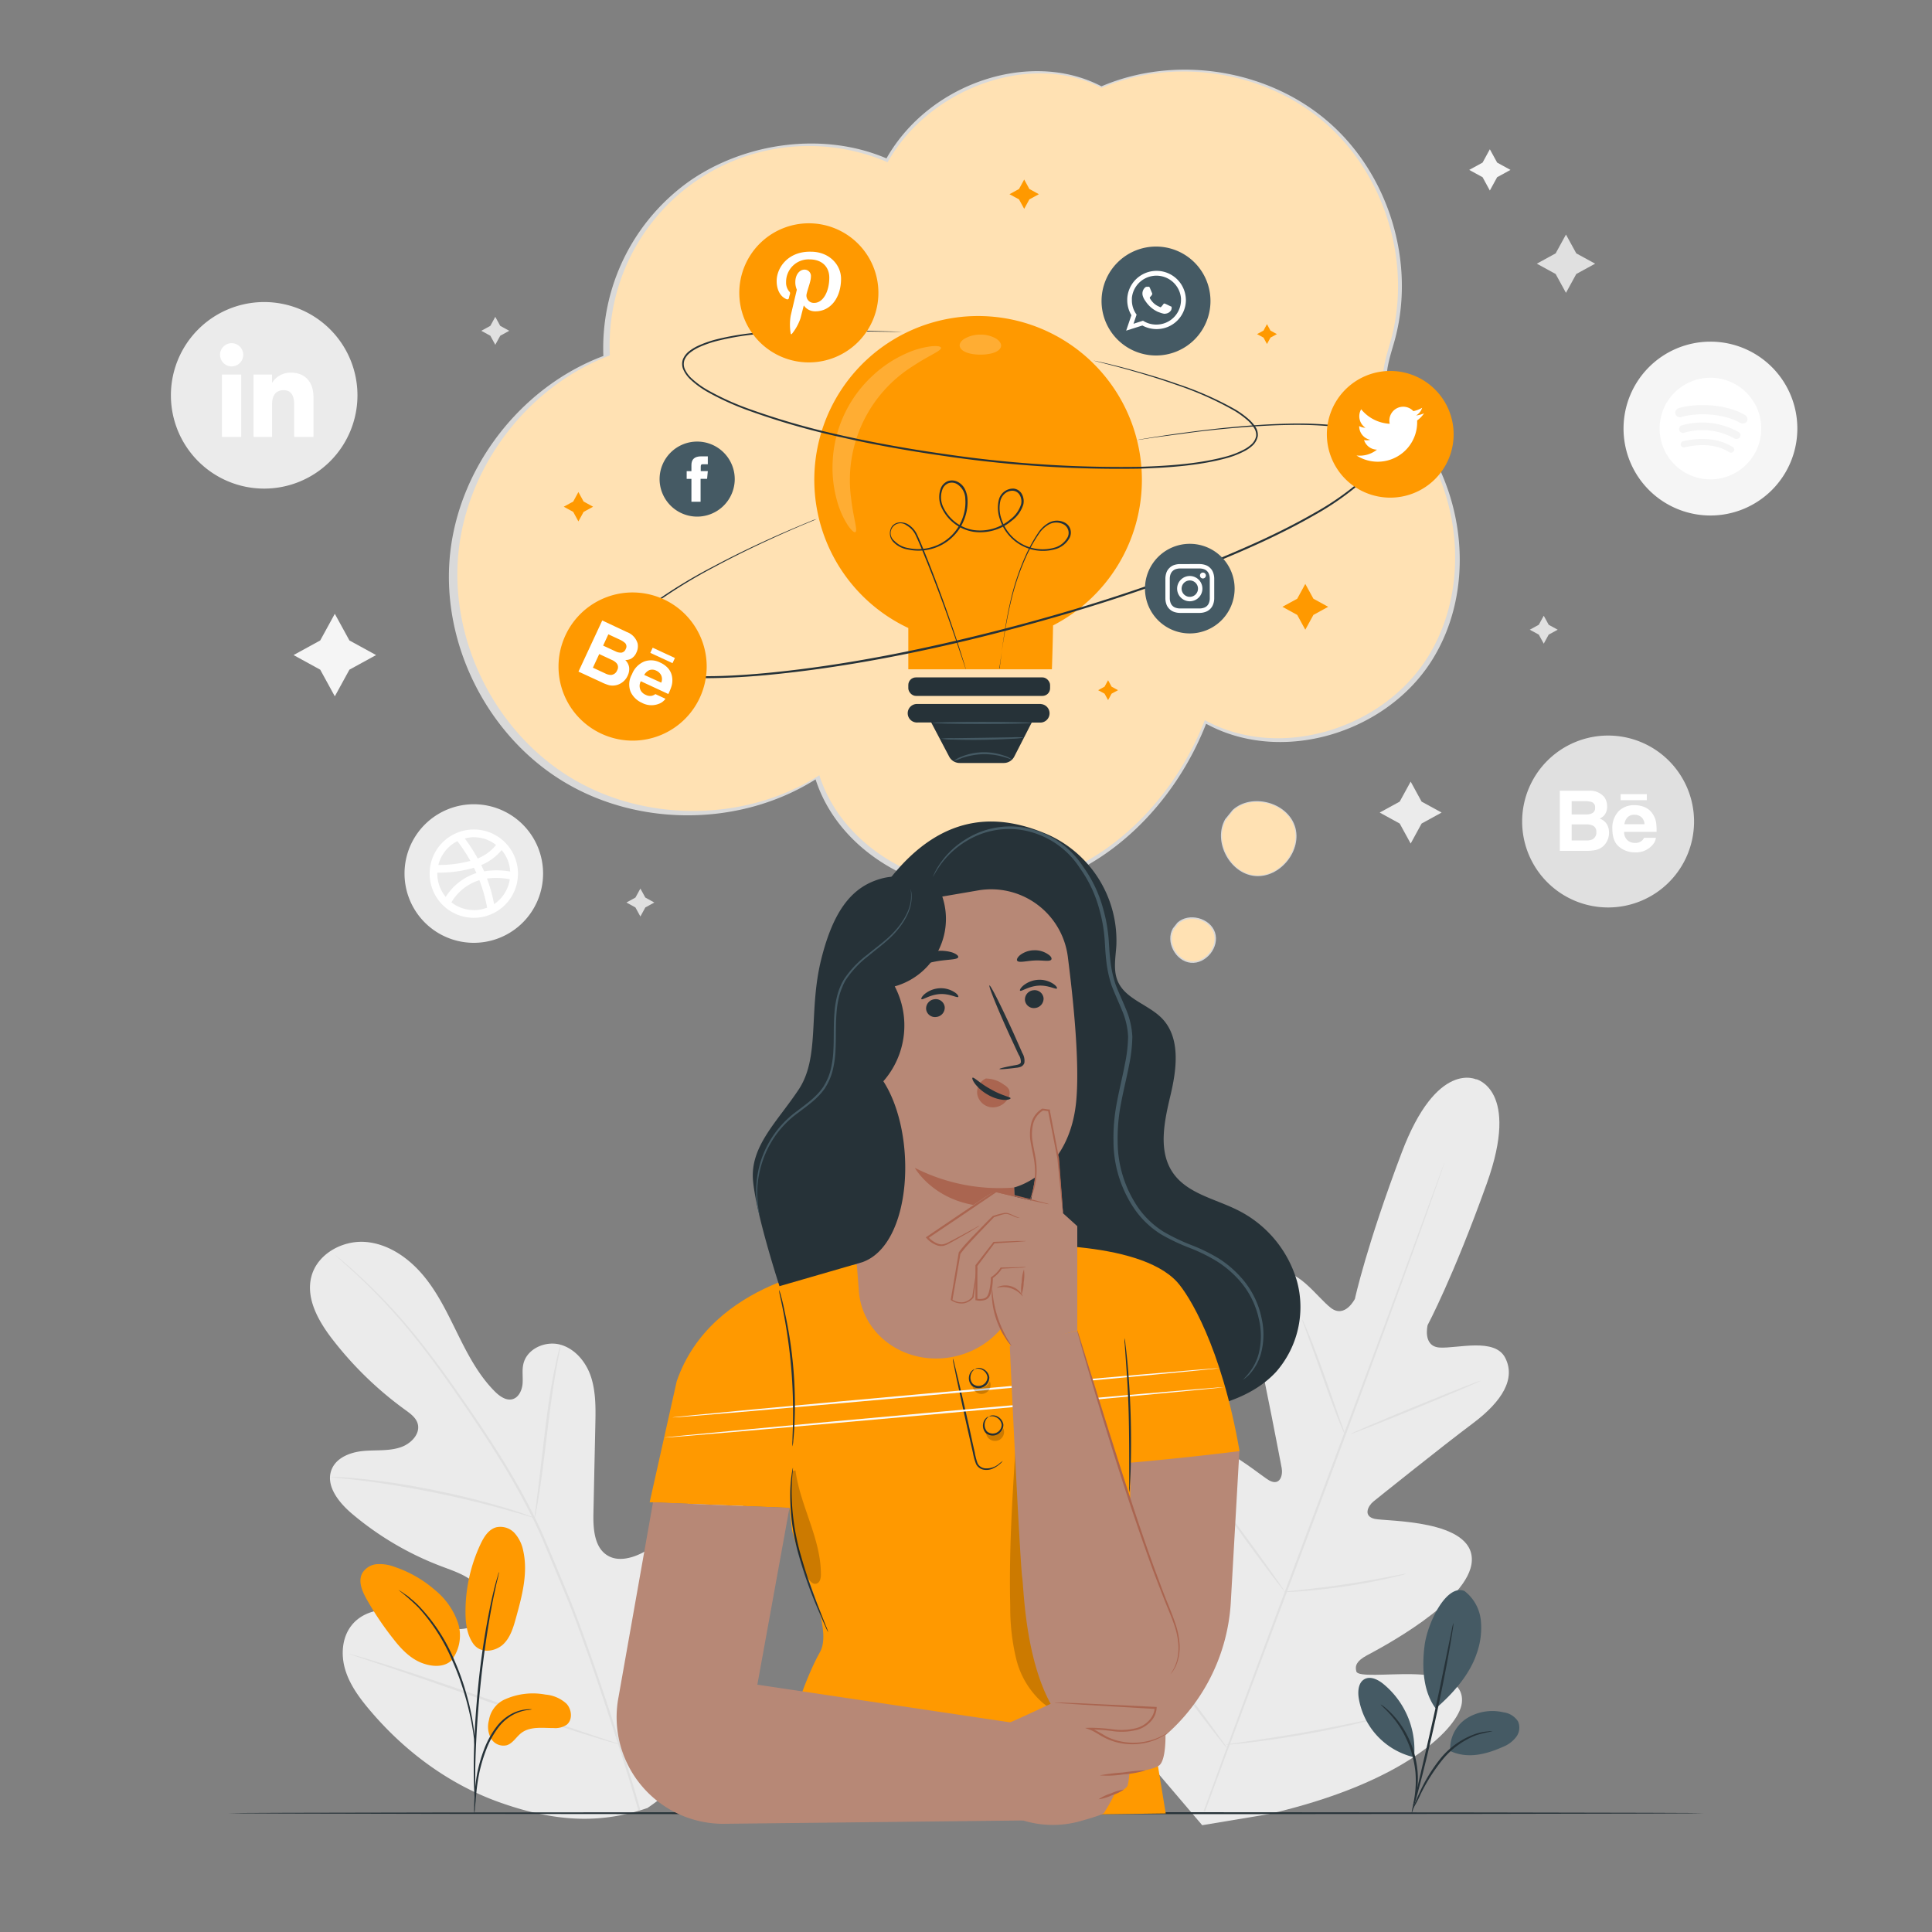<svg xmlns="http://www.w3.org/2000/svg" viewBox="0 0 500 500"><rect x="0" y="0" width="500" height="500" fill="#808080" stroke="none"/><g id="freepik--background-complete--inject-3"><path d="M167.42,468c21.59-14.41,26.86-41.67,26.4-66.26-.08-4.1.45-8.42-1.47-12.05s-6.5-6.15-10.25-4.48c-3.1,1.39-4.51,4.91-6.28,7.81a24.25,24.25,0,0,1-9.89,9c-2.67,1.31-6,2.09-8.54.63-3.56-2-3.9-6.9-3.81-11q.24-11.4.49-22.81c.09-4.07.17-8.24-1-12.13s-4-7.53-7.93-8.68-8.81,1-9.7,5c-.38,1.66-.06,3.39-.2,5.08s-1,3.56-2.61,4-3.29-.73-4.51-1.94c-4.2-4.18-7-9.53-9.63-14.85s-5.17-10.75-9-15.3-9.1-8.19-15-8.61-12.27,3.09-13.86,8.8,1.72,11.62,5.35,16.33a91.79,91.79,0,0,0,18.93,18.36c1.28.93,2.68,1.94,3.16,3.45.85,2.74-1.8,5.4-4.54,6.25-3.09,1-6.43.6-9.66.93s-6.74,1.68-8,4.66c-1.76,4.15,1.71,8.57,5.14,11.49a79.22,79.22,0,0,0,23.19,13.67c3,1.15,6.2,2.16,8.62,4.3s3.85,5.84,2.32,8.69-5.34,3.71-8.52,3.08-6-2.38-9-3.55c-5.64-2.2-13-1.93-16.7,2.86-2.44,3.15-2.72,7.59-1.57,11.4s3.55,7.12,6.11,10.17c8.94,10.68,20.46,19.34,33.57,24.05s25.3,6.11,38.46,1.58" style="fill:#ebebeb"></path><path d="M165.73,468.42c-3.47-12.45-13-41.74-18.65-55.52l-4.23-10.19c-1.4-3.34-2.78-6.65-4.34-9.8a181.19,181.19,0,0,0-10-17.63c-3.45-5.46-6.93-10.51-10.22-15.22s-6.46-9-9.51-12.83a145.38,145.38,0,0,0-15.72-17c-2-1.85-3.61-3.24-4.71-4.17l-1.26-1a4.16,4.16,0,0,0-.44-.34s.13.14.4.38l1.22,1.1c1.07,1,2.64,2.37,4.62,4.24a152.85,152.85,0,0,1,15.55,17.05c3,3.82,6.15,8.15,9.43,12.86s6.73,9.77,10.16,15.22A183.86,183.86,0,0,1,138,393.17c1.54,3.15,2.92,6.43,4.31,9.78s2.8,6.75,4.23,10.18c5.66,13.77,15.18,43,18.67,55.45" style="fill:#e0e0e0"></path><path d="M138.36,392.85a10.91,10.91,0,0,0,.4-1.74c.23-1.13.5-2.77.82-4.79.64-4.06,1.33-9.69,2.08-15.89s1.53-11.82,2.26-15.85c.35-2,.66-3.64.89-4.76a10.09,10.09,0,0,0,.28-1.77,10.63,10.63,0,0,0-.52,1.71c-.3,1.11-.67,2.73-1.08,4.74-.84,4-1.7,9.64-2.45,15.85s-1.39,11.73-1.89,15.91c-.25,1.94-.46,3.56-.63,4.81A10.46,10.46,0,0,0,138.36,392.85Z" style="fill:#e0e0e0"></path><path d="M85.37,382.25a2.28,2.28,0,0,0,.54.1l1.58.16c1.36.13,3.33.31,5.76.62,4.86.58,11.55,1.62,18.87,3.09s13.9,3.13,18.61,4.45c2.36.65,4.26,1.22,5.57,1.61l1.52.45a1.75,1.75,0,0,0,.54.12s-.17-.1-.51-.24l-1.47-.55c-1.3-.47-3.18-1.11-5.53-1.81-4.69-1.43-11.26-3.14-18.6-4.63a191.59,191.59,0,0,0-19-2.92c-2.44-.26-4.43-.38-5.8-.43l-1.58,0A2,2,0,0,0,85.37,382.25Z" style="fill:#e0e0e0"></path><path d="M160.6,451.47a3.3,3.3,0,0,0,.36-.64l.93-1.89c.8-1.64,1.9-4,3.22-7,2.64-6,6-14.34,9.67-23.62s7-17.65,9.51-23.67l3-7.11c.33-.79.61-1.43.82-1.93a3.58,3.58,0,0,0,.25-.69,2.75,2.75,0,0,0-.36.64l-.93,1.89c-.8,1.64-1.9,4-3.22,7-2.64,6-6,14.34-9.68,23.62s-7,17.65-9.5,23.66l-3,7.11-.82,1.94A3.33,3.33,0,0,0,160.6,451.47Z" style="fill:#e0e0e0"></path><path d="M90.33,428a4.63,4.63,0,0,0,.7.28l2,.69,7.53,2.51c6.36,2.13,15.1,5.18,24.75,8.56s18.43,6.38,24.83,8.4c3.2,1,5.79,1.81,7.59,2.32l2.08.59a3.1,3.1,0,0,0,.74.16,4.09,4.09,0,0,0-.7-.28l-2.05-.7-7.53-2.5c-6.35-2.13-15.1-5.18-24.75-8.57s-18.43-6.37-24.82-8.39c-3.2-1-5.8-1.81-7.6-2.32l-2.08-.59A3.1,3.1,0,0,0,90.33,428Z" style="fill:#e0e0e0"></path><path d="M382.17,279.4s-10.26-5.28-19.41,18.89-12.11,37.85-12.11,37.85-2.56,5.13-6.2,2.36-9.12-11.17-14.55-8.95c-5.62,2.3-6.82,9-4.66,18.39s6.11,30.16,6.46,32-.42,4.7-3.2,3.21-19.47-16.42-26.08-8.07,3.69,33.55,4.76,36.32.65,4.06-.63,4.92-6.42-4.69-11.34-8.74-11.34-7.89-14.75-2.76-2.52,24.8,19.54,54.47l11.13,13.07,17-2.83c36-8.28,49.46-22.67,50.19-28.79s-6.64-7.36-13-7.47-13.88.79-14.3-.7.09-2.73,2.71-4.15,26.8-13.92,27.18-24.56-22-10.1-25.1-10.77-1.81-3.34-.35-4.52,18-14.44,25.7-20.2,11.16-11.63,8.37-17c-2.69-5.21-12.31-2.38-16.88-2.62s-3.18-5.82-3.18-5.82,6.61-12.34,15.32-36.67-2.83-27-2.83-27" style="fill:#ebebeb"></path><path d="M311.5,468.68c6.47-17.84,15.61-42.41,25.79-69.53s19.36-51.65,25.92-69.46c3.26-8.89,5.9-16.09,7.74-21.09l2.11-5.74c.24-.63.42-1.13.56-1.48s.21-.5.21-.5-.05.17-.16.51l-.51,1.51-2,5.77c-1.75,5-4.34,12.23-7.58,21.15-6.46,17.85-15.6,42.42-25.78,69.52S318.41,451,311.86,468.81" style="fill:#e0e0e0"></path><path d="M337,341.45a5.37,5.37,0,0,1,.56,1.11c.33.73.78,1.79,1.32,3.11,1.07,2.65,2.46,6.34,3.92,10.43l3.69,10.51c.46,1.26.84,2.32,1.14,3.17A5.53,5.53,0,0,1,348,371a5,5,0,0,1-.57-1.11c-.33-.73-.77-1.79-1.3-3.12-1.05-2.65-2.39-6.36-3.84-10.46s-2.77-7.68-3.77-10.47l-1.16-3.17A5.78,5.78,0,0,1,337,341.45Z" style="fill:#e0e0e0"></path><path d="M349.6,371.1c-.06-.14,7.42-3.34,16.7-7.14s16.85-6.79,16.91-6.65-7.42,3.33-16.71,7.14S349.65,371.24,349.6,371.1Z" style="fill:#e0e0e0"></path><path d="M332.09,412a6.59,6.59,0,0,1,1.25-.19l3.43-.37c2.89-.31,6.88-.76,11.27-1.41s8.34-1.37,11.19-1.92l3.39-.64a6.35,6.35,0,0,1,1.25-.18,5.34,5.34,0,0,1-1.21.38c-.78.21-1.93.49-3.35.81-2.84.64-6.79,1.43-11.19,2.07s-8.41,1.05-11.32,1.27c-1.45.1-2.63.17-3.44.19A5.41,5.41,0,0,1,332.09,412Z" style="fill:#e0e0e0"></path><path d="M314.79,387.72a4.54,4.54,0,0,1,.77.88l1.95,2.52c1.62,2.14,3.84,5.12,6.26,8.43s4.6,6.33,6.14,8.53c.72,1,1.32,1.91,1.81,2.62a4.82,4.82,0,0,1,.61,1,5.39,5.39,0,0,1-.77-.89l-1.95-2.52c-1.63-2.14-3.84-5.12-6.27-8.43s-4.59-6.33-6.14-8.53l-1.81-2.62A4.83,4.83,0,0,1,314.79,387.72Z" style="fill:#e0e0e0"></path><path d="M294.74,421.88a8.37,8.37,0,0,1,1,1.14l2.51,3.22c2.1,2.73,5,6.53,8.11,10.75s6,8.05,8,10.84l2.38,3.32a8.06,8.06,0,0,1,.81,1.26,7.62,7.62,0,0,1-1-1.14L314,448.05c-2.1-2.73-5-6.53-8.11-10.74s-6-8.05-8-10.84l-2.38-3.33A8.06,8.06,0,0,1,294.74,421.88Z" style="fill:#e0e0e0"></path><path d="M317.18,451.53a8.76,8.76,0,0,1,1.58-.29l4.33-.62c3.65-.53,8.69-1.27,14.23-2.25s10.55-2,14.16-2.75l4.27-.89a8.62,8.62,0,0,1,1.59-.27,10.18,10.18,0,0,1-1.54.47c-1,.27-2.44.63-4.24,1.06-3.6.85-8.59,1.93-14.14,2.9s-10.62,1.67-14.28,2.1c-1.84.22-3.33.37-4.36.46A11.23,11.23,0,0,1,317.18,451.53Z" style="fill:#e0e0e0"></path><path d="M68.37,126.45h0a24.14,24.14,0,0,1-24.14-24.14h0A24.14,24.14,0,0,1,68.37,78.17h0a24.14,24.14,0,0,1,24.14,24.14h0A24.14,24.14,0,0,1,68.37,126.45Z" style="fill:#ebebeb"></path><rect x="57.43" y="96.93" width="5" height="16.14" style="fill:#fff"></rect><path d="M59.9,94.82a3,3,0,1,0-2.95-3A3,3,0,0,0,59.9,94.82Z" style="fill:#fff"></path><path d="M70.41,104.6c0-2.27,1-3.62,3-3.62,1.84,0,2.72,1.29,2.72,3.62v8.47h5V102.85c0-4.32-2.45-6.41-5.87-6.41a5.63,5.63,0,0,0-4.86,2.66V96.93H65.62v16.14h4.79Z" style="fill:#fff"></path><path d="M442.66,133.41h0a22.49,22.49,0,0,1-22.49-22.5h0a22.49,22.49,0,0,1,22.49-22.49h0a22.48,22.48,0,0,1,22.49,22.49h0A22.49,22.49,0,0,1,442.66,133.41Z" style="fill:#f5f5f5"></path><path d="M442.66,97.76a13.15,13.15,0,1,0,13.15,13.15A13.15,13.15,0,0,0,442.66,97.76Zm6,19a.79.79,0,0,1-1.12.26c-3.09-1.91-7-2.3-11.57-1.25a.81.81,0,0,1-.39-1.58c5-1.12,9.33-.66,12.75,1.45A.79.79,0,0,1,448.71,116.77Zm1.58-3.62a1,1,0,0,1-1.38.33A17,17,0,0,0,435.82,112a1,1,0,0,1-.59-1.91,19.27,19.27,0,0,1,14.8,1.77A.94.94,0,0,1,450.29,113.15Zm.13-3.68c-4.21-2.5-11.24-2.76-15.25-1.52a1.22,1.22,0,0,1-1.51-.78,1.24,1.24,0,0,1,.78-1.52c4.67-1.38,12.37-1.11,17.23,1.78a1.27,1.27,0,0,1,.46,1.71A1.38,1.38,0,0,1,450.42,109.47Z" style="fill:#fff"></path><path d="M416.18,234.85h0a22.25,22.25,0,0,1-22.25-22.24h0a22.25,22.25,0,0,1,22.25-22.25h0a22.25,22.25,0,0,1,22.24,22.25h0A22.24,22.24,0,0,1,416.18,234.85Z" style="fill:#e0e0e0"></path><path d="M412.86,220a4.25,4.25,0,0,0,2.86-2,4.56,4.56,0,0,0,.69-2.48,4.12,4.12,0,0,0-.6-2.28,3.51,3.51,0,0,0-1.8-1.38,3.73,3.73,0,0,0,1.19-.89,3.45,3.45,0,0,0,.72-2.29,4,4,0,0,0-.72-2.38,4.81,4.81,0,0,0-4-1.66h-7.52V220.2h7A10.91,10.91,0,0,0,412.86,220Zm-6.12-12.66h3.39a5.91,5.91,0,0,1,1.84.24,1.39,1.39,0,0,1,.84,1.44,1.48,1.48,0,0,1-.63,1.37,3.13,3.13,0,0,1-1.65.38h-3.79Zm0,10.17v-4.16h3.84a3.92,3.92,0,0,1,1.55.27,1.68,1.68,0,0,1,1,1.67,2,2,0,0,1-1,1.94,3.68,3.68,0,0,1-1.57.28Z" style="fill:#fff"></path><path d="M419.05,219.17a6.26,6.26,0,0,0,4.06,1.42,5.58,5.58,0,0,0,4.33-1.68,3.71,3.71,0,0,0,1.12-2.08h-3.08a2.42,2.42,0,0,1-.62.79,2.55,2.55,0,0,1-1.67.53,3,3,0,0,1-1.66-.43,2.75,2.75,0,0,1-1.2-2.43h8.39a15.51,15.51,0,0,0-.1-2.29,5.68,5.68,0,0,0-.92-2.38,4.58,4.58,0,0,0-2-1.7,6.59,6.59,0,0,0-2.71-.54,5.57,5.57,0,0,0-4.12,1.59,6.25,6.25,0,0,0-1.59,4.59Q417.29,217.76,419.05,219.17Zm2.15-7.65a2.4,2.4,0,0,1,1.8-.66,2.67,2.67,0,0,1,1.79.62,2.52,2.52,0,0,1,.8,1.82H420.4A3.16,3.16,0,0,1,421.2,211.52Z" style="fill:#fff"></path><rect x="419.42" y="205.52" width="6.77" height="1.57" style="fill:#fff"></rect><path d="M122.62,244h0a17.93,17.93,0,0,1-17.93-17.93h0a17.93,17.93,0,0,1,17.93-17.93h0a17.93,17.93,0,0,1,17.93,17.93h0A17.93,17.93,0,0,1,122.62,244Z" style="fill:#ebebeb"></path><path d="M122.62,214.67a11.43,11.43,0,1,0,11.43,11.43A11.43,11.43,0,0,0,122.62,214.67Zm0,2a9.41,9.41,0,0,1,5.76,2,11.69,11.69,0,0,1-4.75,3.51A44.53,44.53,0,0,0,120.3,217,9.34,9.34,0,0,1,122.62,216.66Zm-4.26,1a43,43,0,0,1,3.37,5.12,30.69,30.69,0,0,1-8.28,1.06A9.46,9.46,0,0,1,118.36,217.69Zm-5.18,8.41c0-.08,0-.16,0-.24a32.25,32.25,0,0,0,9.48-1.26c.22.45.43.91.63,1.36a14.75,14.75,0,0,0-7.94,6.18A9.42,9.42,0,0,1,113.18,226.1Zm9.44,9.45a9.42,9.42,0,0,1-5.8-2,12.83,12.83,0,0,1,7.24-5.74,38.2,38.2,0,0,1,2,7.11A9.59,9.59,0,0,1,122.62,235.55Zm5.24-1.6a39.54,39.54,0,0,0-1.83-6.57,18.94,18.94,0,0,1,5.91.19A9.47,9.47,0,0,1,127.86,234Zm-2.59-8.45c-.23-.54-.47-1.07-.73-1.6a13.42,13.42,0,0,0,5.28-3.89,9.32,9.32,0,0,1,2.21,5.56A20.52,20.52,0,0,0,125.27,225.5Z" style="fill:#fff"></path><polygon points="86.65 158.85 90.43 165.75 97.33 169.53 90.43 173.31 86.65 180.21 82.87 173.31 75.97 169.53 82.87 165.75 86.65 158.85" style="fill:#f5f5f5"></polygon><polygon points="365.08 202.28 367.91 207.46 373.09 210.29 367.91 213.13 365.08 218.31 362.24 213.13 357.06 210.29 362.24 207.46 365.08 202.28" style="fill:#ebebeb"></polygon><polygon points="385.57 38.63 387.46 42.08 390.91 43.97 387.46 45.86 385.57 49.31 383.69 45.86 380.23 43.97 383.69 42.08 385.57 38.63" style="fill:#f5f5f5"></polygon><polygon points="165.73 229.96 167.01 232.29 169.34 233.57 167.01 234.85 165.73 237.19 164.45 234.85 162.12 233.57 164.45 232.29 165.73 229.96" style="fill:#e0e0e0"></polygon><polygon points="399.52 159.35 400.8 161.69 403.13 162.97 400.8 164.24 399.52 166.58 398.24 164.24 395.9 162.97 398.24 161.69 399.52 159.35" style="fill:#e0e0e0"></polygon><polygon points="128.18 82 129.46 84.33 131.79 85.61 129.46 86.89 128.18 89.23 126.9 86.89 124.56 85.61 126.9 84.33 128.18 82" style="fill:#e0e0e0"></polygon><polygon points="405.27 60.7 407.94 65.57 412.82 68.24 407.94 70.91 405.27 75.79 402.6 70.91 397.73 68.24 402.6 65.57 405.27 60.7" style="fill:#e0e0e0"></polygon></g><g id="freepik--Floor--inject-3"><path d="M441,469.25c0,.14-85.53.26-191,.26s-191-.12-191-.26,85.51-.26,191-.26S441,469.1,441,469.25Z" style="fill:#263238"></path></g><g id="freepik--Plants--inject-3"><path d="M122.47,425.38c2.07,2.89,6,1.89,7.83.1s2.57-4.37,3.25-6.83c1.56-5.62,3.13-11.52,1.88-17.21a9.63,9.63,0,0,0-2.24-4.66,5,5,0,0,0-4.75-1.52c-2,.54-3.21,2.51-4.09,4.38a41.12,41.12,0,0,0-3.88,17.62c0,2.83.38,5.8,2,8.12" style="fill:#FF9900"></path><path d="M130.24,440a17.63,17.63,0,0,1,10.94-1.44,9.12,9.12,0,0,1,5.43,2.36c1.36,1.48,1.64,4.1.1,5.4a5.19,5.19,0,0,1-3.4.9c-2.89,0-6.11-.49-8.4,1.28-1.31,1-2.17,2.66-3.74,3.16a3.72,3.72,0,0,1-4.12-1.78,6.37,6.37,0,0,1-.51-4.7A7.18,7.18,0,0,1,130.24,440Z" style="fill:#FF9900"></path><path d="M116.92,429.61a10.58,10.58,0,0,0,1.56-9.75,18.83,18.83,0,0,0-5.85-8.31,30.87,30.87,0,0,0-10.39-6,11.07,11.07,0,0,0-4.65-.75,4.88,4.88,0,0,0-3.87,2.4c-1.07,2.08,0,4.59,1.14,6.63a79.25,79.25,0,0,0,6.89,10.26c2,2.6,4.41,5.16,7.52,6.32s6.32,1,8-1.18" style="fill:#FF9900"></path><path d="M122.76,469.25a6.67,6.67,0,0,0,.17-1.33c.08-1,.19-2.17.32-3.61A49.4,49.4,0,0,1,124,459a39.72,39.72,0,0,1,1.86-6.26,23,23,0,0,1,3.13-5.68,11.86,11.86,0,0,1,4-3.39,11.31,11.31,0,0,1,3.38-1.09,7,7,0,0,0,1.32-.2,6,6,0,0,0-1.34,0,10.09,10.09,0,0,0-3.53.95,11.9,11.9,0,0,0-4.22,3.42,22.77,22.77,0,0,0-3.25,5.8,38.61,38.61,0,0,0-1.85,6.36,45.77,45.77,0,0,0-.65,5.36c-.1,1.53-.13,2.78-.14,3.63A6.18,6.18,0,0,0,122.76,469.25Z" style="fill:#263238"></path><path d="M123,466.47a2.4,2.4,0,0,0,0-.61c0-.46,0-1,0-1.76,0-1.52,0-3.72,0-6.44.09-5.44.48-13,1.31-21.21s2-15.69,3-21c.25-1.34.5-2.54.74-3.6s.41-2,.6-2.7.29-1.26.39-1.71a3.21,3.21,0,0,0,.11-.61,2.79,2.79,0,0,0-.21.58l-.49,1.69c-.22.73-.45,1.63-.7,2.68s-.54,2.26-.81,3.59a200.18,200.18,0,0,0-3.19,21.06c-.82,8.27-1.16,15.81-1.14,21.26,0,2.72.07,4.93.16,6.45,0,.71.09,1.29.12,1.75A2.3,2.3,0,0,0,123,466.47Z" style="fill:#263238"></path><path d="M122.88,452a14.12,14.12,0,0,0,0-1.83c-.08-1.18-.26-2.88-.61-5a64.63,64.63,0,0,0-1.69-7.21,62.65,62.65,0,0,0-3.1-8.52,45.61,45.61,0,0,0-9-13.74,22,22,0,0,0-2.11-1.92c-.32-.27-.61-.54-.9-.75l-.81-.55a12.1,12.1,0,0,0-1.55-1,55.12,55.12,0,0,1,5.09,4.46A47.81,47.81,0,0,1,117,429.65a67.29,67.29,0,0,1,3.12,8.44c.82,2.65,1.37,5.09,1.79,7.14s.63,3.74.78,4.91A11.49,11.49,0,0,0,122.88,452Z" style="fill:#263238"></path><path d="M379,411.75a11,11,0,0,1,4.23,7.54,19.66,19.66,0,0,1-1.1,8.75c-1.83,5.43-6.21,10.38-10.58,14.1-3.81-5.11-3.35-12.48-2.88-16.21.73-5.89,5.65-16.09,10.33-14.18" style="fill:#455a64"></path><path d="M375.31,453.16a9.42,9.42,0,0,1,4.26-8.44,12.5,12.5,0,0,1,9.54-1.57,5.25,5.25,0,0,1,3.76,2.36,4,4,0,0,1-.51,4.05,8.05,8.05,0,0,1-3.41,2.53c-4.48,2-9.18,3.13-13.64,1.07" style="fill:#455a64"></path><path d="M365.58,468.28a4.25,4.25,0,0,1,.39-1.14c.29-.72.73-1.75,1.32-3a40.48,40.48,0,0,1,5.67-9.23,20.3,20.3,0,0,1,8.87-6.17,13.15,13.15,0,0,1,3.24-.65,3.58,3.58,0,0,1,1.21,0,27.41,27.41,0,0,0-4.3,1,21.26,21.26,0,0,0-8.53,6.16,47.29,47.29,0,0,0-5.76,9A36.42,36.42,0,0,1,365.58,468.28Z" style="fill:#263238"></path><path d="M376.15,420a12.12,12.12,0,0,1-.23,2c-.19,1.27-.49,3.09-.89,5.34-.8,4.5-2,10.7-3.5,17.51s-3,13-4.16,17.37c-.58,2.21-1.07,4-1.43,5.22a12.84,12.84,0,0,1-.62,1.89,11.9,11.9,0,0,1,.37-2c.32-1.35.74-3.12,1.24-5.26,1.05-4.45,2.48-10.59,4-17.4s2.76-13,3.67-17.45c.44-2.15.81-3.94,1.09-5.3A11.21,11.21,0,0,1,376.15,420Z" style="fill:#263238"></path><path d="M366,454.29a22,22,0,0,0-8-18.49c-1.38-1.12-3.3-2.09-4.86-1.24s-1.77,3-1.52,4.78a18.83,18.83,0,0,0,14.14,15.38" style="fill:#455a64"></path><path d="M357.35,441.13a4.58,4.58,0,0,1,.95.65,9.56,9.56,0,0,1,1,.87,14.93,14.93,0,0,1,1.27,1.26,23.12,23.12,0,0,1,2.81,3.75,26.75,26.75,0,0,1,2.38,5.22,27.16,27.16,0,0,1,1.11,5.63,22.66,22.66,0,0,1-.11,4.67,14.09,14.09,0,0,1-.3,1.77,8.72,8.72,0,0,1-.33,1.32,4.21,4.21,0,0,1-.4,1.08c-.13,0,.36-1.61.58-4.21a27.1,27.1,0,0,0,0-4.58,28.76,28.76,0,0,0-1.14-5.49,28.31,28.31,0,0,0-2.27-5.11,25.61,25.61,0,0,0-2.64-3.74C358.57,442.23,357.27,441.23,357.35,441.13Z" style="fill:#263238"></path></g><g id="freepik--social-idea--inject-3"><path d="M314.08,241.43c-1.18-3.52-6.36-4.87-9.11-2.36l-1.09,1.38c-1.83,3.24.64,8,4.34,8.35S315.26,245,314.08,241.43Z" style="fill:#FF9900"></path><g style="opacity:0.7"><path d="M314.44,241.31c-1.26-3.77-6.79-5.21-9.73-2.53l-1.17,1.48c-2,3.46.69,8.53,4.64,8.91S315.7,245.08,314.44,241.31Z" style="fill:#fff"></path></g><path d="M334.86,213.85c-2-6.06-10.95-8.38-15.67-4.06l-1.88,2.37c-3.15,5.57,1.1,13.74,7.47,14.35S336.88,219.92,334.86,213.85Z" style="fill:#FF9900"></path><g style="opacity:0.7"><path d="M335.11,213.77c-2.09-6.22-11.25-8.59-16.1-4.16L317.07,212c-3.23,5.71,1.14,14.08,7.68,14.71S337.19,220,335.11,213.77Z" style="fill:#fff"></path></g><path d="M285.07,22.74c-18-9.48-44.37-.21-55.36,19.24a51.58,51.58,0,0,0-71.88,50c-21.23,8-37.06,28.74-39.21,51.33s9.5,45.92,28.84,57.79,45.41,11.68,64.58-.46c6.71,20.9,31.57,32.67,53.09,28.29s38.7-22.1,46.68-42.56c19.17,10.53,45.66,2.5,57.45-15.93s8.86-44.35-5.2-61.12c-2.27-2.7-4.87-5.34-5.77-8.75-1.09-4.12.53-8.39,1.66-12.5,5.47-19.88-1.38-42.62-16.92-56.17s-39-17.24-58-9.12" style="fill:#FF9900"></path><g style="opacity:0.7"><path d="M285.06,22.34c-18.25-9.56-44.5-1-55.64,18.65-16.21-6.93-36.42-4.2-50.91,5.83a52.93,52.93,0,0,0-22.36,45.31c-21.5,8.07-37.55,29-39.72,51.75s9.62,46.32,29.21,58.28,46,11.78,65.43-.46c6.8,21.09,32,33,53.78,28.53s39.21-22.28,47.29-42.92c19.43,10.62,46.27,2.53,58.21-16.06s9-44.73-5.27-61.64c-2.3-2.72-4.94-5.39-5.85-8.83-1.1-4.15.54-8.46,1.69-12.6,5.54-20.05-1.4-43-17.15-56.65s-39.51-17.39-58.71-9.19" style="fill:#fff"></path></g><path d="M295.52,124.18a42.39,42.39,0,1,0-60.45,38.35v10.69h37.16s.22-6,.3-11.36A42.37,42.37,0,0,0,295.52,124.18Z" style="fill:#FF9900"></path><path d="M258.79,173.05s0-.18,0-.53.1-.87.18-1.53c.16-1.34.4-3.32.77-5.86s.88-5.65,1.69-9.22a62.11,62.11,0,0,1,3.85-11.79,40.28,40.28,0,0,1,3.48-6.35,7.85,7.85,0,0,1,2.9-2.6,4.36,4.36,0,0,1,4,.13,2.9,2.9,0,0,1,1.35,1.68,3,3,0,0,1-.18,2.18,6.09,6.09,0,0,1-3.27,2.82,11.6,11.6,0,0,1-8.82-.63,11.72,11.72,0,0,1-6-7.07,8.81,8.81,0,0,1-.25-4.89,3.81,3.81,0,0,1,3.85-2.94,2.72,2.72,0,0,1,2.16,1.49,3.88,3.88,0,0,1,.34,2.61,8.34,8.34,0,0,1-3,4.22,12.66,12.66,0,0,1-9.88,2.86,11,11,0,0,1-8.2-6.11,6.41,6.41,0,0,1-.29-5.13,3.28,3.28,0,0,1,1.86-1.88,3.21,3.21,0,0,1,2.61.24,4.23,4.23,0,0,1,1.79,1.86,6.66,6.66,0,0,1,.65,2.45,12.14,12.14,0,0,1-.65,4.84,12.59,12.59,0,0,1-6,7.11,12.85,12.85,0,0,1-8.77,1.2,6.71,6.71,0,0,1-3.82-2,3.27,3.27,0,0,1-.23-4.08,2.71,2.71,0,0,1,1.9-.93,4,4,0,0,1,2,.39,6.15,6.15,0,0,1,2.6,2.91c1.06,2.3,1.92,4.53,2.78,6.66,3.39,8.55,5.8,15.59,7.41,20.46.8,2.44,1.4,4.35,1.8,5.64.19.63.33,1.12.44,1.47s.13.51.13.51-.07-.16-.18-.49l-.49-1.46c-.44-1.3-1.08-3.18-1.89-5.6-1.67-4.86-4.13-11.87-7.56-20.39-.87-2.12-1.75-4.38-2.8-6.62a5.71,5.71,0,0,0-2.42-2.71,2.54,2.54,0,0,0-3.17,4,6.37,6.37,0,0,0,3.58,1.86,12.32,12.32,0,0,0,8.44-1.19,12.1,12.1,0,0,0,5.73-6.84,11.57,11.57,0,0,0,.61-4.64,4.61,4.61,0,0,0-2.17-3.9,2.68,2.68,0,0,0-2.19-.21,2.74,2.74,0,0,0-1.56,1.6,5.9,5.9,0,0,0,.28,4.72,10.53,10.53,0,0,0,7.81,5.81,12.16,12.16,0,0,0,9.47-2.75,7.82,7.82,0,0,0,2.8-3.93,3.27,3.27,0,0,0-.29-2.26,2.22,2.22,0,0,0-1.75-1.23,3,3,0,0,0-2.11.68,3.66,3.66,0,0,0-1.21,1.9,8.38,8.38,0,0,0,.24,4.6,11.26,11.26,0,0,0,5.73,6.79,11.13,11.13,0,0,0,8.43.63,5.64,5.64,0,0,0,3-2.58,2.52,2.52,0,0,0-1-3.3,4,4,0,0,0-3.62-.12,7.4,7.4,0,0,0-2.75,2.46,39.81,39.81,0,0,0-3.48,6.26,63.4,63.4,0,0,0-3.9,11.71c-.83,3.55-1.36,6.64-1.77,9.18s-.67,4.49-.87,5.85c-.1.65-.17,1.16-.22,1.52S258.79,173.05,258.79,173.05Z" style="fill:#263238"></path><rect x="235.07" y="175.31" width="36.69" height="4.79" rx="1.97" style="fill:#263238"></rect><path d="M269.37,182.19h-31.9a2.4,2.4,0,1,0,0,4.79H241l4.65,8.84a3.06,3.06,0,0,0,2.72,1.64h11.4a3.05,3.05,0,0,0,2.73-1.67L267,187h2.38a2.4,2.4,0,0,0,0-4.79Z" style="fill:#263238"></path><g style="opacity:0.2"><path d="M243.52,90c.18.77-3,1.91-7.36,4.81A34.83,34.83,0,0,0,220.27,129c.59,5.17,1.79,8.36,1.08,8.72-.3.15-1-.44-1.92-1.77a22.66,22.66,0,0,1-2.77-6.22,31.28,31.28,0,0,1-1.17-10.13A32.22,32.22,0,0,1,225.9,97.17a31.14,31.14,0,0,1,8.49-5.64,22.2,22.2,0,0,1,6.54-1.9C242.53,89.46,243.44,89.62,243.52,90Z" style="fill:#fff"></path></g><g style="opacity:0.2"><path d="M259.07,89.65c-.29,1.42-2.67,2.13-5.36,2.13s-5.05-.76-5.33-2.18c-.12-.71.38-1.46,1.35-2a7.94,7.94,0,0,1,4-1,7.83,7.83,0,0,1,4,1C258.7,88.19,259.19,89,259.07,89.65Z" style="fill:#fff"></path></g><path d="M261.88,196.55c0,.08-.84-.29-2.19-.68a18.11,18.11,0,0,0-5.41-.68,18.65,18.65,0,0,0-5.37,1,19.25,19.25,0,0,1-2.15.8,7,7,0,0,1,2-1.14,15.54,15.54,0,0,1,11-.32A6.53,6.53,0,0,1,261.88,196.55Z" style="fill:#455a64"></path><path d="M267.05,187.09c0,.14-5.76.26-12.87.26s-12.88-.12-12.88-.26,5.76-.26,12.88-.26S267.05,186.94,267.05,187.09Z" style="fill:#455a64"></path><path d="M265.06,190.87a17.86,17.86,0,0,1-3.14.32c-1.95.12-4.64.23-7.61.28s-5.67,0-7.61-.07a17.26,17.26,0,0,1-3.15-.23,20,20,0,0,1,3.15-.13l7.6-.1,7.6-.12A20.13,20.13,0,0,1,265.06,190.87Z" style="fill:#455a64"></path><path d="M299.18,92h0a14.09,14.09,0,0,1-14.1-14.09h0a14.1,14.1,0,0,1,14.1-14.1h0a14.09,14.09,0,0,1,14.09,14.1h0A14.09,14.09,0,0,1,299.18,92Z" style="fill:#455a64"></path><path d="M306.9,77.49a7.59,7.59,0,0,0-15.17-.14v.33a7.48,7.48,0,0,0,1.08,3.89l-1.36,4,4.2-1.33a7.69,7.69,0,0,0,3.67.93,7.56,7.56,0,0,0,7.59-7.53A1.21,1.21,0,0,0,306.9,77.49ZM299.32,84A6.31,6.31,0,0,1,295.81,83l-2.46.79.8-2.36a6.27,6.27,0,0,1-1.22-3.71c0-.21,0-.41,0-.62a6.38,6.38,0,0,1,12.71.13c0,.16,0,.32,0,.49A6.36,6.36,0,0,1,299.32,84Z" style="fill:#fff;fill-rule:evenodd"></path><path d="M302.8,79.2c-.19-.09-1.11-.54-1.28-.6s-.29-.09-.42.09a7.87,7.87,0,0,1-.59.72c-.11.13-.21.14-.4,0a4.89,4.89,0,0,1-1.5-.92,5.55,5.55,0,0,1-1-1.27c-.11-.19,0-.29.08-.38s.19-.22.28-.32l.07-.09.12-.22a.35.35,0,0,0,0-.33l-.57-1.37c-.16-.37-.31-.3-.42-.3l-.36,0a.73.73,0,0,0-.5.23,2.07,2.07,0,0,0-.65,1.54,2.19,2.19,0,0,0,.1.63,4.26,4.26,0,0,0,.66,1.28,7.7,7.7,0,0,0,3.18,2.79c1.9.74,1.9.49,2.24.46a1.83,1.83,0,0,0,1.25-.88,1.47,1.47,0,0,0,.11-.88C303.11,79.34,303,79.29,302.8,79.2Z" style="fill:#fff;fill-rule:evenodd"></path><path d="M211.39,134.32l-.82.36-2.4,1c-2.11.89-5.22,2.23-9.17,4.05s-8.76,4.13-14.21,7.06A132.62,132.62,0,0,0,167,158a41.86,41.86,0,0,0-4.46,3.92,19.13,19.13,0,0,0-2,2.34A7.47,7.47,0,0,0,159.3,167a3.65,3.65,0,0,0,.72,2.88,7.63,7.63,0,0,0,2.44,2,22.62,22.62,0,0,0,6.33,2.07A75.2,75.2,0,0,0,182.88,175c4.86,0,9.88-.31,15-.78,20.49-1.91,42.76-6.34,65.7-12.45s44.44-13.5,63.14-22.11c4.66-2.17,9.14-4.44,13.36-6.87a72,72,0,0,0,11.62-8,20,20,0,0,0,4.3-5.06,6.63,6.63,0,0,0,.86-3,4,4,0,0,0-1.15-2.75,11.7,11.7,0,0,0-5.45-2.65,40.72,40.72,0,0,0-5.86-1,98,98,0,0,0-11.08-.35c-3.51.06-6.81.24-9.89.46-6.17.45-11.46,1-15.78,1.59s-7.67,1-9.94,1.35l-2.58.38-.88.11.87-.17,2.58-.42c2.26-.37,5.6-.88,9.92-1.45s9.62-1.2,15.79-1.68c3.08-.23,6.39-.43,9.9-.5a96.2,96.2,0,0,1,11.12.32,40.28,40.28,0,0,1,5.92,1,12.15,12.15,0,0,1,5.65,2.75,4.33,4.33,0,0,1,1.27,3,6.76,6.76,0,0,1-.91,3.22,20,20,0,0,1-4.37,5.19,72.47,72.47,0,0,1-11.68,8.11c-4.23,2.44-8.72,4.72-13.39,6.9-18.72,8.66-40.24,16-63.2,22.18s-45.27,10.54-65.8,12.43c-5.13.46-10.16.74-15,.76a75.48,75.48,0,0,1-14.18-1.09,22.28,22.28,0,0,1-6.44-2.13,7.81,7.81,0,0,1-2.57-2.14,5.43,5.43,0,0,1-.74-1.51c0-.28-.09-.57-.12-.85s0-.56.08-.83a7.81,7.81,0,0,1,1.37-2.91,20.32,20.32,0,0,1,2-2.39,42.6,42.6,0,0,1,4.52-4,131.19,131.19,0,0,1,17.85-11.11c5.46-2.91,10.28-5.19,14.25-7s7.09-3.1,9.22-4l2.42-1C211.1,134.42,211.39,134.32,211.39,134.32Z" style="fill:#263238"></path><path d="M233.42,85.88s-.23,0-.69,0l-2,0L223,85.77c-6.68-.08-16.41-.51-28.3.83a69.57,69.57,0,0,0-9.22,1.66,28.24,28.24,0,0,0-4.67,1.65,11.6,11.6,0,0,0-2.15,1.32,4.63,4.63,0,0,0-1.52,1.94,3.26,3.26,0,0,0,.13,2.43,7.6,7.6,0,0,0,1.51,2.13,22.43,22.43,0,0,0,4.4,3.24,69.12,69.12,0,0,0,10.48,4.78,191.91,191.91,0,0,0,23.83,6.86c8.39,1.9,17.17,3.49,26.21,4.78A312.44,312.44,0,0,0,295,120.81c7.89-.25,15.45-.82,22.23-2.64a22.62,22.62,0,0,0,4.77-1.86,9.28,9.28,0,0,0,2-1.44,4,4,0,0,0,1.09-2,3.32,3.32,0,0,0-.57-2.17A9.76,9.76,0,0,0,323,108.9a23.49,23.49,0,0,0-3.68-2.68,84.71,84.71,0,0,0-14.71-6.56c-4.48-1.59-8.4-2.76-11.62-3.68s-5.74-1.56-7.45-2l-1.94-.5-.66-.18.67.13,2,.44c1.72.41,4.24,1,7.47,1.91s7.17,2,11.67,3.6a83.92,83.92,0,0,1,14.8,6.51,22.89,22.89,0,0,1,3.75,2.72,10,10,0,0,1,1.58,1.83,3.75,3.75,0,0,1,.64,2.43,4.54,4.54,0,0,1-1.19,2.27,9.33,9.33,0,0,1-2.08,1.52,23,23,0,0,1-4.87,1.92c-6.84,1.86-14.41,2.43-22.32,2.7a310.86,310.86,0,0,1-51.4-3.38c-9-1.3-17.85-2.89-26.26-4.81a188.61,188.61,0,0,1-23.88-6.91A70.32,70.32,0,0,1,183,101.37,23.14,23.14,0,0,1,178.47,98a8,8,0,0,1-1.59-2.27,3.64,3.64,0,0,1-.14-2.75,5.16,5.16,0,0,1,1.66-2.13,12,12,0,0,1,2.24-1.35,28,28,0,0,1,4.75-1.67,69.28,69.28,0,0,1,9.27-1.63A197.19,197.19,0,0,1,223,85.57l7.71.21,2,.06Z" style="fill:#263238"></path><path d="M156.46,190.24h0a19.14,19.14,0,0,1-10.48-25h0a19.15,19.15,0,0,1,25-10.48h0a19.16,19.16,0,0,1,10.48,25h0A19.15,19.15,0,0,1,156.46,190.24Z" style="fill:#FF9900"></path><path d="M157.64,177.33a4.22,4.22,0,0,0,1.8,0,4.05,4.05,0,0,0,1.42-.61,4.23,4.23,0,0,0,1.57-1.84,3.91,3.91,0,0,0,.39-2.17,3.3,3.3,0,0,0-1-1.88,3.67,3.67,0,0,0,1.36-.28,3.3,3.3,0,0,0,1.52-1.67,3.76,3.76,0,0,0,.33-2.3,4.48,4.48,0,0,0-2.78-3l-6.39-3-6.15,13.23,6,2.77A10.73,10.73,0,0,0,157.64,177.33Zm-.2-13.17,2.88,1.34a5.48,5.48,0,0,1,1.47.93,1.3,1.3,0,0,1,.14,1.55,1.4,1.4,0,0,1-1.08.92,2.94,2.94,0,0,1-1.55-.33l-3.21-1.49Zm-4,8.64,1.64-3.53,3.25,1.51a3.57,3.57,0,0,1,1.22.84,1.57,1.57,0,0,1,.19,1.81,1.86,1.86,0,0,1-1.64,1.25,3.5,3.5,0,0,1-1.45-.39Z" style="fill:#fff"></path><path d="M163.22,179.08a5.84,5.84,0,0,0,2.89,2.8,5.22,5.22,0,0,0,4.34.29,3.55,3.55,0,0,0,1.77-1.33l-2.61-1.21a2.54,2.54,0,0,1-.84.42,2.39,2.39,0,0,1-1.63-.21,2.82,2.82,0,0,1-1.24-1,2.58,2.58,0,0,1-.06-2.54l7.12,3.31a13.41,13.41,0,0,0,.82-2,5.29,5.29,0,0,0,.16-2.39,4.41,4.41,0,0,0-1-2.23,6,6,0,0,0-2.09-1.52,5.15,5.15,0,0,0-4.12-.27,5.77,5.77,0,0,0-3.16,3.27A5.24,5.24,0,0,0,163.22,179.08Zm4.85-5.66a2.26,2.26,0,0,1,1.78.15,2.54,2.54,0,0,1,1.28,1.24,2.36,2.36,0,0,1,0,1.86l-4.41-2A3,3,0,0,1,168.07,173.42Z" style="fill:#fff"></path><rect x="170.75" y="166.46" width="1.47" height="6.34" transform="translate(-54.61 253.67) rotate(-65.08)" style="fill:#fff"></rect><path d="M359.8,128.79h0a16.41,16.41,0,0,1-16.41-16.4h0A16.41,16.41,0,0,1,359.8,96h0a16.41,16.41,0,0,1,16.4,16.41h0A16.4,16.4,0,0,1,359.8,128.79Z" style="fill:#FF9900"></path><path d="M351.06,117.88a10.2,10.2,0,0,0,15.69-9.06,7.16,7.16,0,0,0,1.79-1.85,7.57,7.57,0,0,1-2.06.56,3.56,3.56,0,0,0,1.57-2,7.18,7.18,0,0,1-2.27.87,3.59,3.59,0,0,0-6.12,3.27,10.18,10.18,0,0,1-7.39-3.75,3.59,3.59,0,0,0,1.11,4.79,3.54,3.54,0,0,1-1.62-.45,3.58,3.58,0,0,0,2.87,3.56,3.52,3.52,0,0,1-1.62.06,3.58,3.58,0,0,0,3.35,2.49A7.17,7.17,0,0,1,351.06,117.88Z" style="fill:#fff"></path><path d="M209.33,93.79h0a18,18,0,0,1-18-18h0a18,18,0,0,1,18-18h0a18,18,0,0,1,18,18h0A18,18,0,0,1,209.33,93.79Z" style="fill:#FF9900"></path><path d="M203.56,77.43a.43.43,0,0,0,.62-.31c0-.21.19-.76.25-1a.59.59,0,0,0-.18-.68,3.54,3.54,0,0,1-.81-2.42,5.82,5.82,0,0,1,6.06-5.89c3.3,0,5.12,2,5.12,4.72,0,3.55-1.57,6.54-3.91,6.54A1.9,1.9,0,0,1,208.77,76c.37-1.56,1.09-3.24,1.09-4.37a1.65,1.65,0,0,0-1.66-1.85c-1.32,0-2.37,1.37-2.37,3.19a4.79,4.79,0,0,0,.39,2s-1.35,5.7-1.58,6.7a13.7,13.7,0,0,0,0,4.68.16.16,0,0,0,.29.07,13.07,13.07,0,0,0,2.22-4c.15-.54.87-3.38.87-3.38a3.52,3.52,0,0,0,3,1.53c4,0,6.64-3.6,6.64-8.43,0-3.65-3.09-7-7.79-7C204,65,201,69.23,201,72.73,201,74.85,201.84,76.73,203.56,77.43Z" style="fill:#fff"></path><path d="M307.92,163.93h0a11.59,11.59,0,0,1-11.6-11.59h0a11.6,11.6,0,0,1,11.6-11.6h0a11.6,11.6,0,0,1,11.6,11.6h0A11.6,11.6,0,0,1,307.92,163.93Z" style="fill:#455a64"></path><path d="M307.92,147.12c1.7,0,1.9,0,2.57,0a3.51,3.51,0,0,1,1.18.22,2,2,0,0,1,.73.48,1.88,1.88,0,0,1,.47.73,3.22,3.22,0,0,1,.22,1.18c0,.67,0,.87,0,2.57s0,1.9,0,2.57a3.27,3.27,0,0,1-.22,1.18,2.05,2.05,0,0,1-1.2,1.2,3.51,3.51,0,0,1-1.18.22c-.67,0-.87,0-2.57,0s-1.9,0-2.57,0a3.45,3.45,0,0,1-1.18-.22,1.88,1.88,0,0,1-.73-.47,2,2,0,0,1-.48-.73,3.51,3.51,0,0,1-.22-1.18c0-.67,0-.88,0-2.57s0-1.9,0-2.57a3.45,3.45,0,0,1,.22-1.18,2.16,2.16,0,0,1,1.21-1.21,3.45,3.45,0,0,1,1.18-.22c.67,0,.87,0,2.57,0m0-1.14c-1.73,0-1.95,0-2.62,0a4.91,4.91,0,0,0-1.55.29,3,3,0,0,0-1.12.74,3.08,3.08,0,0,0-.74,1.12,4.91,4.91,0,0,0-.29,1.55c0,.67,0,.89,0,2.62s0,1.94,0,2.62a4.78,4.78,0,0,0,.29,1.54,3.12,3.12,0,0,0,.74,1.13,3.05,3.05,0,0,0,1.12.73,4.62,4.62,0,0,0,1.55.3c.67,0,.89,0,2.62,0s1.94,0,2.62,0a4.5,4.5,0,0,0,1.54-.3,3.2,3.2,0,0,0,1.86-1.86,4.5,4.5,0,0,0,.3-1.54c0-.68,0-.9,0-2.62s0-2,0-2.62a4.62,4.62,0,0,0-.3-1.55,3.05,3.05,0,0,0-.73-1.12,3,3,0,0,0-1.13-.74,4.78,4.78,0,0,0-1.54-.29c-.68,0-.9,0-2.62,0" style="fill:#fff"></path><path d="M307.92,149.07a3.27,3.27,0,1,0,3.26,3.27,3.26,3.26,0,0,0-3.26-3.27m0,5.39a2.12,2.12,0,1,1,2.12-2.12,2.12,2.12,0,0,1-2.12,2.12" style="fill:#fff"></path><path d="M312.08,148.94a.78.78,0,0,1-.77.77.77.77,0,0,1-.76-.77.76.76,0,0,1,.76-.76.77.77,0,0,1,.77.76" style="fill:#fff"></path><path d="M180.43,133.7h0A9.73,9.73,0,0,1,170.7,124h0a9.73,9.73,0,0,1,9.73-9.72h0a9.72,9.72,0,0,1,9.72,9.72h0A9.73,9.73,0,0,1,180.43,133.7Z" style="fill:#455a64"></path><path d="M178.94,129.85h2.37v-5.93H183l.18-2h-1.83v-1.13c0-.47.1-.65.55-.65h1.28V118.1H181.5c-1.76,0-2.56.77-2.56,2.26v1.58h-1.23v2h1.23Z" style="fill:#fff"></path><polygon points="327.89 83.89 328.8 85.56 330.46 86.47 328.8 87.37 327.89 89.03 326.99 87.37 325.32 86.47 326.99 85.56 327.89 83.89" style="fill:#FF9900"></polygon><polygon points="286.77 176.04 287.68 177.71 289.34 178.62 287.68 179.52 286.77 181.19 285.86 179.52 284.2 178.62 285.86 177.71 286.77 176.04" style="fill:#FF9900"></polygon><polygon points="149.69 127.34 151.04 129.8 153.49 131.14 151.04 132.48 149.69 134.94 148.35 132.48 145.9 131.14 148.35 129.8 149.69 127.34" style="fill:#FF9900"></polygon><polygon points="265.06 46.46 266.4 48.91 268.86 50.26 266.4 51.6 265.06 54.05 263.72 51.6 261.26 50.26 263.72 48.91 265.06 46.46" style="fill:#FF9900"></polygon><polygon points="337.81 151.12 339.91 154.95 343.73 157.04 339.91 159.14 337.81 162.97 335.72 159.14 331.89 157.04 335.72 154.95 337.81 151.12" style="fill:#FF9900"></polygon></g><g id="freepik--Character--inject-3"><path d="M229.7,228.21c15-19.69,30.71-16.91,41.65-12.15a30.08,30.08,0,0,1,17.56,28.65c-.2,3.14-.87,6.45.41,9.33,2.06,4.63,8,5.94,11.51,9.63,4.74,5.06,3.69,13.06,2.09,19.8s-3.29,14.44.68,20.12c3.63,5.2,10.55,6.6,16.26,9.37a29.8,29.8,0,0,1,15.79,18.59,25.46,25.46,0,0,1-5.4,23.49c-5.55,6-13.89,8.72-22,9.92a81.05,81.05,0,0,1-92.76-84.3" style="fill:#263238"></path><path d="M321.71,357.06c0-.05.51-.49,1.35-1.52a13.75,13.75,0,0,0,2.66-5.09,18.84,18.84,0,0,0,.08-9.05,22.06,22.06,0,0,0-5.55-10.57,26.81,26.81,0,0,0-5.41-4.46A44.44,44.44,0,0,0,308,323a50.87,50.87,0,0,1-7.54-3.57,23.48,23.48,0,0,1-6.51-6.05,31.09,31.09,0,0,1-5.78-17.92,47.91,47.91,0,0,1,.85-10c.61-3.34,1.46-6.66,2.1-10.05a37.53,37.53,0,0,0,.83-7.14,19.56,19.56,0,0,0-1.57-6.78c-.87-2.17-1.89-4.28-2.71-6.48a31.4,31.4,0,0,1-1.41-6.77c-.27-2.26-.27-4.49-.52-6.6a38,38,0,0,0-1.21-6.2,32.63,32.63,0,0,0-5-10.69l0,0h0a22.16,22.16,0,0,0-15.44-10,21.16,21.16,0,0,0-14,2.93,22.59,22.59,0,0,0-6.87,6.38c-1.25,1.8-1.71,2.88-1.77,2.85a14.21,14.21,0,0,1,1.56-3,21.91,21.91,0,0,1,6.83-6.65,21.57,21.57,0,0,1,14.38-3.2,22.89,22.89,0,0,1,16.06,10.19l0,0a33.4,33.4,0,0,1,5.23,11,39.41,39.41,0,0,1,1.26,6.33c.27,2.2.27,4.41.55,6.6a29.94,29.94,0,0,0,1.37,6.55c.8,2.13,1.82,4.23,2.71,6.45a20.71,20.71,0,0,1,1.65,7.11,39.43,39.43,0,0,1-.84,7.36c-.66,3.42-1.51,6.74-2.11,10a46.82,46.82,0,0,0-.85,9.81,30.24,30.24,0,0,0,5.54,17.4,22.91,22.91,0,0,0,6.24,5.85,51,51,0,0,0,7.39,3.55,44,44,0,0,1,7,3.44,27.14,27.14,0,0,1,5.52,4.64,22.5,22.5,0,0,1,5.58,10.92,19,19,0,0,1-.25,9.28,13.35,13.35,0,0,1-2.88,5.11A8.72,8.72,0,0,1,321.71,357.06Z" style="fill:#455a64"></path><path d="M320.79,375.51c-4.72-27.2-13.23-40.53-16.16-43.74-10.22-11.19-42.5-9.51-42.5-9.51l-45.08,5.49s-32.87,3.41-41.92,29.73l-7,31.31,36.18,1.44.71,6c.88,3.21,2,7,3.2,10.12,2,5.18,6.82,16.12,4,21.19C205,440.31,198,470.67,198,470.67h0l103.69-1.35-12.36-75.47,31.48-18.34" style="fill:#FF9900"></path><path d="M220.68,236a6.63,6.63,0,0,0-5.5,7.11h0l7.1,91.07c.83,10.58,10.57,18.29,21.89,17.32h0c11.42-1,20.15-10.44,19.49-21.13-.69-11.23-1.21-23.06-1.21-23.06s14.3-3.33,16.08-22.39c.88-9.47-.58-24.81-2.18-37.33a20,20,0,0,0-23.17-17.16Z" style="fill:#b78876"></path><path d="M270.07,258.28a2.44,2.44,0,0,1-2.18,2.59,2.31,2.31,0,0,1-2.63-2,2.41,2.41,0,0,1,2.17-2.59A2.32,2.32,0,0,1,270.07,258.28Z" style="fill:#263238"></path><path d="M273.53,255.81c-.28.34-2.2-.9-4.81-.72s-4.42,1.6-4.73,1.29c-.14-.13.12-.72.92-1.38a6.71,6.71,0,0,1,3.76-1.43,6.45,6.45,0,0,1,3.85,1C273.36,255.11,273.66,255.66,273.53,255.81Z" style="fill:#263238"></path><path d="M244.49,260.6a2.42,2.42,0,0,1-2.18,2.59,2.31,2.31,0,0,1-2.63-2,2.43,2.43,0,0,1,2.17-2.59A2.32,2.32,0,0,1,244.49,260.6Z" style="fill:#263238"></path><path d="M248,258c-.28.34-2.2-.9-4.8-.73s-4.43,1.6-4.73,1.3c-.15-.13.11-.72.91-1.38a6.71,6.71,0,0,1,3.76-1.43,6.44,6.44,0,0,1,3.85,1C247.8,257.25,248.11,257.8,248,258Z" style="fill:#263238"></path><path d="M258.66,276.65c0-.15,1.58-.53,4.18-1,.66-.11,1.28-.28,1.36-.74a3.33,3.33,0,0,0-.57-1.95c-.73-1.56-1.49-3.21-2.29-4.93-3.19-7-5.55-12.83-5.27-13s3.11,5.47,6.3,12.5c.77,1.74,1.51,3.39,2.21,5a3.85,3.85,0,0,1,.52,2.58,1.69,1.69,0,0,1-1,1,4.38,4.38,0,0,1-1.12.23C260.32,276.68,258.68,276.79,258.66,276.65Z" style="fill:#263238"></path><path d="M262.45,307.33a48.1,48.1,0,0,1-25.7-5.1s7,12.56,25.73,9.57Z" style="fill:#aa6550"></path><path d="M248,247.71c-.21.72-2.83.55-5.86,1.12s-5.45,1.56-5.89.95c-.2-.3.18-1,1.14-1.74a10.39,10.39,0,0,1,8.95-1.58C247.47,246.84,248.07,247.36,248,247.71Z" style="fill:#263238"></path><path d="M272.08,248.34c-.42.62-2.25.12-4.41.24s-4,.65-4.42.06c-.2-.29.05-.9.81-1.51a6.1,6.1,0,0,1,3.52-1.2,6,6,0,0,1,3.59,1C272,247.45,272.27,248,272.08,248.34Z" style="fill:#263238"></path><path d="M255.13,279.12a7.91,7.91,0,0,1,4.78,1.67,3,3,0,0,1,1.23,1.22,2.54,2.54,0,0,1-.26,2.26,4.56,4.56,0,0,1-4.31,2.31,4.2,4.2,0,0,1-3.62-3.21,3.88,3.88,0,0,1,2.18-4.25" style="fill:#aa6550"></path><path d="M261.53,284.22c0,.2-.65.5-1.78.43a9.73,9.73,0,0,1-4.08-1.33,11.18,11.18,0,0,1-3.26-2.74c-.68-.87-.89-1.56-.72-1.67.35-.22,2.06,1.57,4.75,3a20.76,20.76,0,0,0,3.51,1.61C260.88,283.89,261.51,284,261.53,284.22Z" style="fill:#263238"></path><path d="M223.15,326.66c13-4.58,14.32-33.16,5.46-46.83a21.87,21.87,0,0,0,2.95-24.56,18.13,18.13,0,0,0,11.34-25.56s-7.57-4.31-14.75-2.35-12.31,7.54-15.64,21-.23,25.22-5.84,33.65-12.62,14.71-11.78,23.63,6.84,27.22,6.84,27.22Z" style="fill:#263238"></path><path d="M196.51,314.33a18.12,18.12,0,0,1-.71-3.81,25.43,25.43,0,0,1,0-4.56,25.5,25.5,0,0,1,10.5-18.43c2.32-1.8,4.93-3.57,6.72-6.19a15.14,15.14,0,0,0,1.93-4.38,25.7,25.7,0,0,0,.72-4.93c.2-3.38,0-6.71.29-9.94a24.28,24.28,0,0,1,.78-4.7,16.25,16.25,0,0,1,.78-2.19,12.81,12.81,0,0,1,1.06-2,26.45,26.45,0,0,1,5.82-6.08c2-1.65,4-3.1,5.63-4.61,3.27-3,5.08-6.28,5.56-8.71a11.06,11.06,0,0,0,.06-3.82s0,.08.07.24l.15.74a9.65,9.65,0,0,1-.09,2.88c-.42,2.5-2.21,5.86-5.49,8.94-1.64,1.54-3.6,3-5.62,4.68a25.69,25.69,0,0,0-5.68,6,11.28,11.28,0,0,0-1,2,15.21,15.21,0,0,0-.75,2.12,24,24,0,0,0-.75,4.61c-.26,3.19-.08,6.52-.28,9.94a26.31,26.31,0,0,1-.74,5,15.52,15.52,0,0,1-2,4.53c-1.87,2.72-4.53,4.49-6.85,6.28a25.51,25.51,0,0,0-5.85,5.84,25.8,25.8,0,0,0-3.31,6.41,27.14,27.14,0,0,0-1.34,5.82,26,26,0,0,0-.08,4.52,23.58,23.58,0,0,0,.35,2.84c.06.3.1.54.13.74A.79.79,0,0,1,196.51,314.33Z" style="fill:#455a64"></path><g style="opacity:0.2"><path d="M282.66,443.62c-4.31,1.38-9.21,0-12.71-2.84A22.12,22.12,0,0,1,263,429.35a55.86,55.86,0,0,1-1.55-13.47c-.34-13.67.46-27.34,1.37-41Z"></path></g><path d="M214.33,422.41a12.67,12.67,0,0,1-.76-1.57c-.46-1-1.11-2.5-1.88-4.34a114.14,114.14,0,0,1-5.18-14.75,56.68,56.68,0,0,1-2-15.5,36.53,36.53,0,0,1,.38-4.73c.07-.56.16-1,.22-1.27a2.41,2.41,0,0,1,.11-.44,13.54,13.54,0,0,1-.13,1.73c-.11,1.11-.22,2.72-.22,4.71A60.86,60.86,0,0,0,207,401.61a135.71,135.71,0,0,0,5,14.75c.7,1.8,1.29,3.28,1.73,4.41A9.62,9.62,0,0,1,214.33,422.41Z" style="fill:#263238"></path><path d="M259.52,378.09a5.27,5.27,0,0,1-1,1,7.3,7.3,0,0,1-1.42.9,4.06,4.06,0,0,1-2.21.41,2.8,2.8,0,0,1-2.28-1.49,15.75,15.75,0,0,1-.83-3c-.48-2.1-1-4.39-1.54-6.8-1.08-4.83-2-9.21-2.69-12.38-.3-1.52-.56-2.78-.75-3.77a6.67,6.67,0,0,1-.21-1.39,7.19,7.19,0,0,1,.4,1.35l.92,3.73c.75,3.15,1.76,7.52,2.84,12.35.53,2.41,1,4.7,1.5,6.81a17,17,0,0,0,.74,2.88,2.41,2.41,0,0,0,2,1.32,5,5,0,0,0,3.46-1.1A9.3,9.3,0,0,1,259.52,378.09Z" style="fill:#263238"></path><path d="M252.37,354.29s.16-.16.56-.24a2.52,2.52,0,0,1,1.65.31,2.78,2.78,0,0,1,1.45,2.05,2.75,2.75,0,0,1-4.62,2.1,2.82,2.82,0,0,1-.6-2.43,2.56,2.56,0,0,1,.86-1.46c.32-.24.54-.28.55-.26s-.17.14-.42.41a2.54,2.54,0,0,0-.62,1.37,2.47,2.47,0,0,0,.58,2,2.31,2.31,0,0,0,3.79-1.73,2.5,2.5,0,0,0-1.15-1.78,2.6,2.6,0,0,0-1.45-.42C252.58,354.26,252.38,354.34,252.37,354.29Z" style="fill:#263238"></path><path d="M256,366.57s.17-.17.57-.25a2.52,2.52,0,0,1,1.65.31,2.8,2.8,0,0,1,1.45,2.05,2.76,2.76,0,0,1-4.62,2.11,2.84,2.84,0,0,1-.6-2.44,2.5,2.5,0,0,1,.86-1.45c.31-.25.54-.29.55-.27s-.17.15-.42.42a2.64,2.64,0,0,0,0,3.41,2.31,2.31,0,0,0,3.79-1.73,2.46,2.46,0,0,0-1.16-1.78,2.57,2.57,0,0,0-1.44-.43C256.26,366.53,256.06,366.61,256,366.57Z" style="fill:#263238"></path><path d="M315.58,354.08c0,.14-31.68,3.11-70.77,6.64S174,367,174,366.84s31.67-3.12,70.78-6.64S315.57,353.94,315.58,354.08Z" style="fill:#fafafa"></path><path d="M316.75,359c0,.14-32.41,3.18-72.4,6.78s-72.44,6.41-72.45,6.27,32.4-3.18,72.4-6.79S316.73,358.86,316.75,359Z" style="fill:#fafafa"></path><path d="M201.62,333.81a8.66,8.66,0,0,1,.49,1.54c.29,1,.65,2.45,1,4.25a111.3,111.3,0,0,1,2.19,14.31,110,110,0,0,1,.31,14.46c-.08,1.85-.19,3.35-.3,4.38a9,9,0,0,1-.22,1.59,9.77,9.77,0,0,1,0-1.6c0-1,.1-2.53.13-4.38a137.76,137.76,0,0,0-.46-14.41,135,135,0,0,0-2-14.27c-.35-1.81-.66-3.28-.89-4.28A10.13,10.13,0,0,1,201.62,333.81Z" style="fill:#263238"></path><path d="M239.54,320.58s17.34-12.55,18-12.2,9.29,2.28,9.29,2.28l1.41-7.54s-2.46-14,0-15.26,3,0,3,1.23,2.8,11.22,2.8,11.22L275.12,314l3.68,3.33v27l-16.93,4.61-4.12-8.29-.7-5.09s-3.16,1.23-3.68.53-1.05-4-1.05-4l-.71,4.73s-4.73,1.41-5.26.53,1.58-12.45,1.58-12.45l5.61-7.72s-6.89,4.2-8.22,4.69C242.39,322.92,239.54,320.58,239.54,320.58Z" style="fill:#b78876"></path><path d="M261.34,348.35c0,1,2.62,56,3.22,60s.94,41.24,22.37,44.1c0,0,10.73-.13,11.74-1l0,0a49.37,49.37,0,0,0,19.85-36.64l2.23-39.26s-12.3,1.59-28.25,3v10.31s-3.71-10.38-4.31-13.28-9.43-31.18-9.43-31.18Z" style="fill:#b78876"></path><path d="M275.12,314a5,5,0,0,1-.16-1l-.31-2.9c-.24-2.56-.58-6.1-1-10.28v0c-.7-3.62-1.52-7.79-2.39-12.23l0-.18.22.21-1.67-.24.16,0a5.74,5.74,0,0,0-2.68,3.86,11.72,11.72,0,0,0,0,4.57c.23,1.46.56,2.84.76,4.16a19,19,0,0,1,.21,3.69,18.14,18.14,0,0,1-1,5.22c-.21.59-.39,1-.53,1.33s-.22.45-.24.44.23-.64.58-1.83a19.79,19.79,0,0,0,.8-5.17,19.5,19.5,0,0,0-.28-3.62c-.21-1.29-.55-2.66-.8-4.15a12,12,0,0,1,0-4.75,6.26,6.26,0,0,1,2.92-4.21l.08,0h.08l1.67.23.19,0,0,.18,0,.18c.85,4.44,1.64,8.62,2.34,12.24v0h0c.32,4.19.58,7.73.78,10.3q.1,1.8.18,2.91A7.3,7.3,0,0,1,275.12,314Z" style="fill:#aa6550"></path><path d="M253.54,317.15a5.47,5.47,0,0,1-.94.64c-.63.39-1.56,1-2.74,1.65s-2.6,1.52-4.28,2.4a5.32,5.32,0,0,1-1.39.57,3.15,3.15,0,0,1-1.61-.09,6.55,6.55,0,0,1-2.8-1.9l-.18-.19.23-.16,8.32-5.64,9.37-6.29.09-.06.1,0,10,2.51,2.82.75a6.63,6.63,0,0,1,1,.31,5.39,5.39,0,0,1-1-.17l-2.85-.62-10-2.33.18,0-9.34,6.33-8.34,5.61.05-.36a6.05,6.05,0,0,0,2.56,1.78,2.69,2.69,0,0,0,1.4.1,5,5,0,0,0,1.29-.51c1.68-.84,3.12-1.64,4.32-2.29l2.8-1.53A7.42,7.42,0,0,1,253.54,317.15Z" style="fill:#aa6550"></path><path d="M252.87,328a2,2,0,0,1,0,.54c0,.41-.1.92-.16,1.53-.18,1.41-.42,3.31-.72,5.61v.05l0,0a4.09,4.09,0,0,1-2.53,1.57,4.73,4.73,0,0,1-3.26-.77l-.13-.08,0-.16c.47-2.78,1-5.86,1.53-9.09.18-1,.35-2,.51-3v-.05l0,0a26.43,26.43,0,0,1,2.37-2.83c.8-.87,1.59-1.69,2.34-2.47,1.52-1.56,2.91-3,4.14-4.17l0,0H257a23.48,23.48,0,0,1,2.91-.77,2.46,2.46,0,0,1,1.26.16,10.25,10.25,0,0,1,1,.41,12.76,12.76,0,0,0,1.3.57,3.07,3.07,0,0,1,.47.17,4.54,4.54,0,0,1-1.85-.55c-.29-.12-.6-.25-.95-.36a2.33,2.33,0,0,0-1.15-.11c-.85.14-1.77.53-2.86.84l.09,0c-1.2,1.25-2.56,2.68-4.06,4.23l-2.31,2.48a28.77,28.77,0,0,0-2.29,2.75l0-.08c-.16,1-.33,2-.5,3-.56,3.23-1.1,6.31-1.58,9.09l-.1-.23a4.34,4.34,0,0,0,2.93.73,3.72,3.72,0,0,0,2.29-1.38l0,.09c.36-2.28.66-4.17.88-5.58l.27-1.52A2.18,2.18,0,0,1,252.87,328Z" style="fill:#aa6550"></path><path d="M265.6,327.94a12.15,12.15,0,0,1-1.72.16l-4.71.24.16-.09a8.74,8.74,0,0,1-2.48,2.58l.1-.19a14.94,14.94,0,0,1-.5,4,4.26,4.26,0,0,1-.45,1,2.11,2.11,0,0,1-1,.76,4.07,4.07,0,0,1-2.37.1l-.19,0v-.21c0-1,0-2.06,0-3.14,0-1.95,0-3.83,0-5.61v-.09l.05-.07,4.58-5.92.06-.07h.1l6.07-.22,1.67,0c.39,0,.59,0,.59,0a2.3,2.3,0,0,1-.58.09l-1.67.14-6.06.4.15-.08-4.51,6,.06-.15v8.75l-.19-.25a3.56,3.56,0,0,0,2-.07,1.56,1.56,0,0,0,.74-.57,3.88,3.88,0,0,0,.39-.9,15,15,0,0,0,.54-3.83v-.12l.1-.06a8.51,8.51,0,0,0,2.39-2.4l.05-.09h.1l4.72-.08A10.5,10.5,0,0,1,265.6,327.94Z" style="fill:#aa6550"></path><path d="M261.87,348.35a7.46,7.46,0,0,1-1.51-1.82,21.56,21.56,0,0,1-3.65-10.7,7.1,7.1,0,0,1,.09-2.36,29.39,29.39,0,0,0,5.07,14.88Z" style="fill:#aa6550"></path><path d="M264.64,335.48a6.49,6.49,0,0,0-6.61-2.2c0-.06.34-.31,1-.48a5,5,0,0,1,2.76.12,5.1,5.1,0,0,1,2.28,1.55C264.55,335,264.7,335.45,264.64,335.48Z" style="fill:#aa6550"></path><path d="M265,328.53a11.13,11.13,0,0,1-.06,3.32,10.87,10.87,0,0,1-.58,3.25,10.36,10.36,0,0,1,.06-3.32A10.6,10.6,0,0,1,265,328.53Z" style="fill:#aa6550"></path><path d="M302.91,433.25a11.15,11.15,0,0,0,1.61-3.26,12.67,12.67,0,0,0,.45-4.23,20.15,20.15,0,0,0-1.18-5.53c-.68-2-1.64-4.11-2.54-6.43s-1.87-4.81-2.86-7.43c-1.92-5.27-3.93-11.09-6-17.23-4.05-12.29-7.47-23.49-9.88-31.61-1.21-4.06-2.16-7.36-2.8-9.64-.31-1.11-.55-2-.72-2.63-.08-.28-.13-.5-.18-.69a.61.61,0,0,1,0-.24.92.92,0,0,1,.09.23l.23.67.81,2.61c.72,2.3,1.72,5.57,3,9.58,2.5,8.1,6,19.28,10,31.56,2,6.13,4,11.95,5.92,17.22,1,2.62,1.88,5.13,2.81,7.44s1.82,4.45,2.49,6.47a20.64,20.64,0,0,1,1.13,5.64,12.82,12.82,0,0,1-.56,4.3,8.6,8.6,0,0,1-1.2,2.46A4.14,4.14,0,0,1,302.91,433.25Z" style="fill:#aa6550"></path><path d="M262.75,445.94,196,436l8.31-45.75L169,388.79l-8.92,50.39A27.6,27.6,0,0,0,187,472l77.83-.86Z" style="fill:#b78876"></path><path d="M257.93,447.08c.66.22,15.31-6.77,15.31-6.77L299,441.62s-.65,4.38-2.62,5.47-14,0-14,0l6.12,4.37,10.49-.88,2.63-2.19s.27,7.24-1.7,8.55-7.62,1.78-7.62,1.78a18.92,18.92,0,0,1-.45,3.31c-.35,1.14-3.42,2.28-3.42,2.28a41.13,41.13,0,0,1-2.74,4.9c-.36.4-3.14,1.27-6.11,2.1A26.24,26.24,0,0,1,265,471.2l-7.07-2.11V447.55" style="fill:#b78876"></path><path d="M302.1,448.51s-.1.1-.32.26a9.43,9.43,0,0,1-1,.63,14.73,14.73,0,0,1-4.14,1.61,16.27,16.27,0,0,1-6.79.09,15.26,15.26,0,0,1-3.94-1.36c-1.32-.64-2.52-1.6-3.95-2.13l-1.15-.42,1.22-.05a47.46,47.46,0,0,1,6,.41,15.69,15.69,0,0,0,6.24-.37c2.42-.72,4.46-2.82,4.55-5.16l.25.26-18.67-1.09-5.46-.37-1.46-.12a1.85,1.85,0,0,1-.51-.07,2.91,2.91,0,0,1,.51,0l1.47,0,5.47.22,18.67.9.25,0V442a5.64,5.64,0,0,1-1.53,3.52,7.61,7.61,0,0,1-3.38,2.12,16.19,16.19,0,0,1-6.43.38,47.84,47.84,0,0,0-5.92-.43l.08-.47a42.07,42.07,0,0,1,4,2.18,15,15,0,0,0,3.81,1.36,16.22,16.22,0,0,0,10.77-1.43C301.62,448.8,302.08,448.48,302.1,448.51Z" style="fill:#aa6550"></path><path d="M296.55,458.16a27.26,27.26,0,0,1-5.92,1.07,26.16,26.16,0,0,1-6,.23,50.4,50.4,0,0,1,6-.74A49,49,0,0,1,296.55,458.16Z" style="fill:#aa6550"></path><path d="M290.87,463.13a12,12,0,0,1-3.19,1.52,11.76,11.76,0,0,1-3.37,1,12,12,0,0,1,3.18-1.51A12.52,12.52,0,0,1,290.87,463.13Z" style="fill:#aa6550"></path><g style="opacity:0.2"><path d="M255.18,370.37a2.34,2.34,0,1,0,4.48-.71,2.68,2.68,0,0,1-4.91.23"></path></g><g style="opacity:0.2"><path d="M251.68,358.19a2.34,2.34,0,1,0,4.48-.71,2.68,2.68,0,0,1-4.9.23"></path></g><g style="opacity:0.2"><path d="M205.87,380.56c1.23,9.19,6.61,17.64,6.58,26.91,0,.92-.2,2-1.06,2.35-1.1.41-2-.85-2.52-1.92a49.61,49.61,0,0,1-3.67-27.21"></path></g><path d="M291,346.31a8.33,8.33,0,0,1,.26,1.56c.13,1,.3,2.45.47,4.25.35,3.6.71,8.59.88,14.11s.11,10.52,0,14.13c-.06,1.81-.14,3.27-.21,4.28a10,10,0,0,1-.16,1.56,8.36,8.36,0,0,1,0-1.57c0-1.1,0-2.54,0-4.28,0-3.61,0-8.6-.13-14.11s-.47-10.48-.73-14.09c-.12-1.73-.22-3.16-.3-4.26A10.42,10.42,0,0,1,291,346.31Z" style="fill:#263238"></path></g></svg>